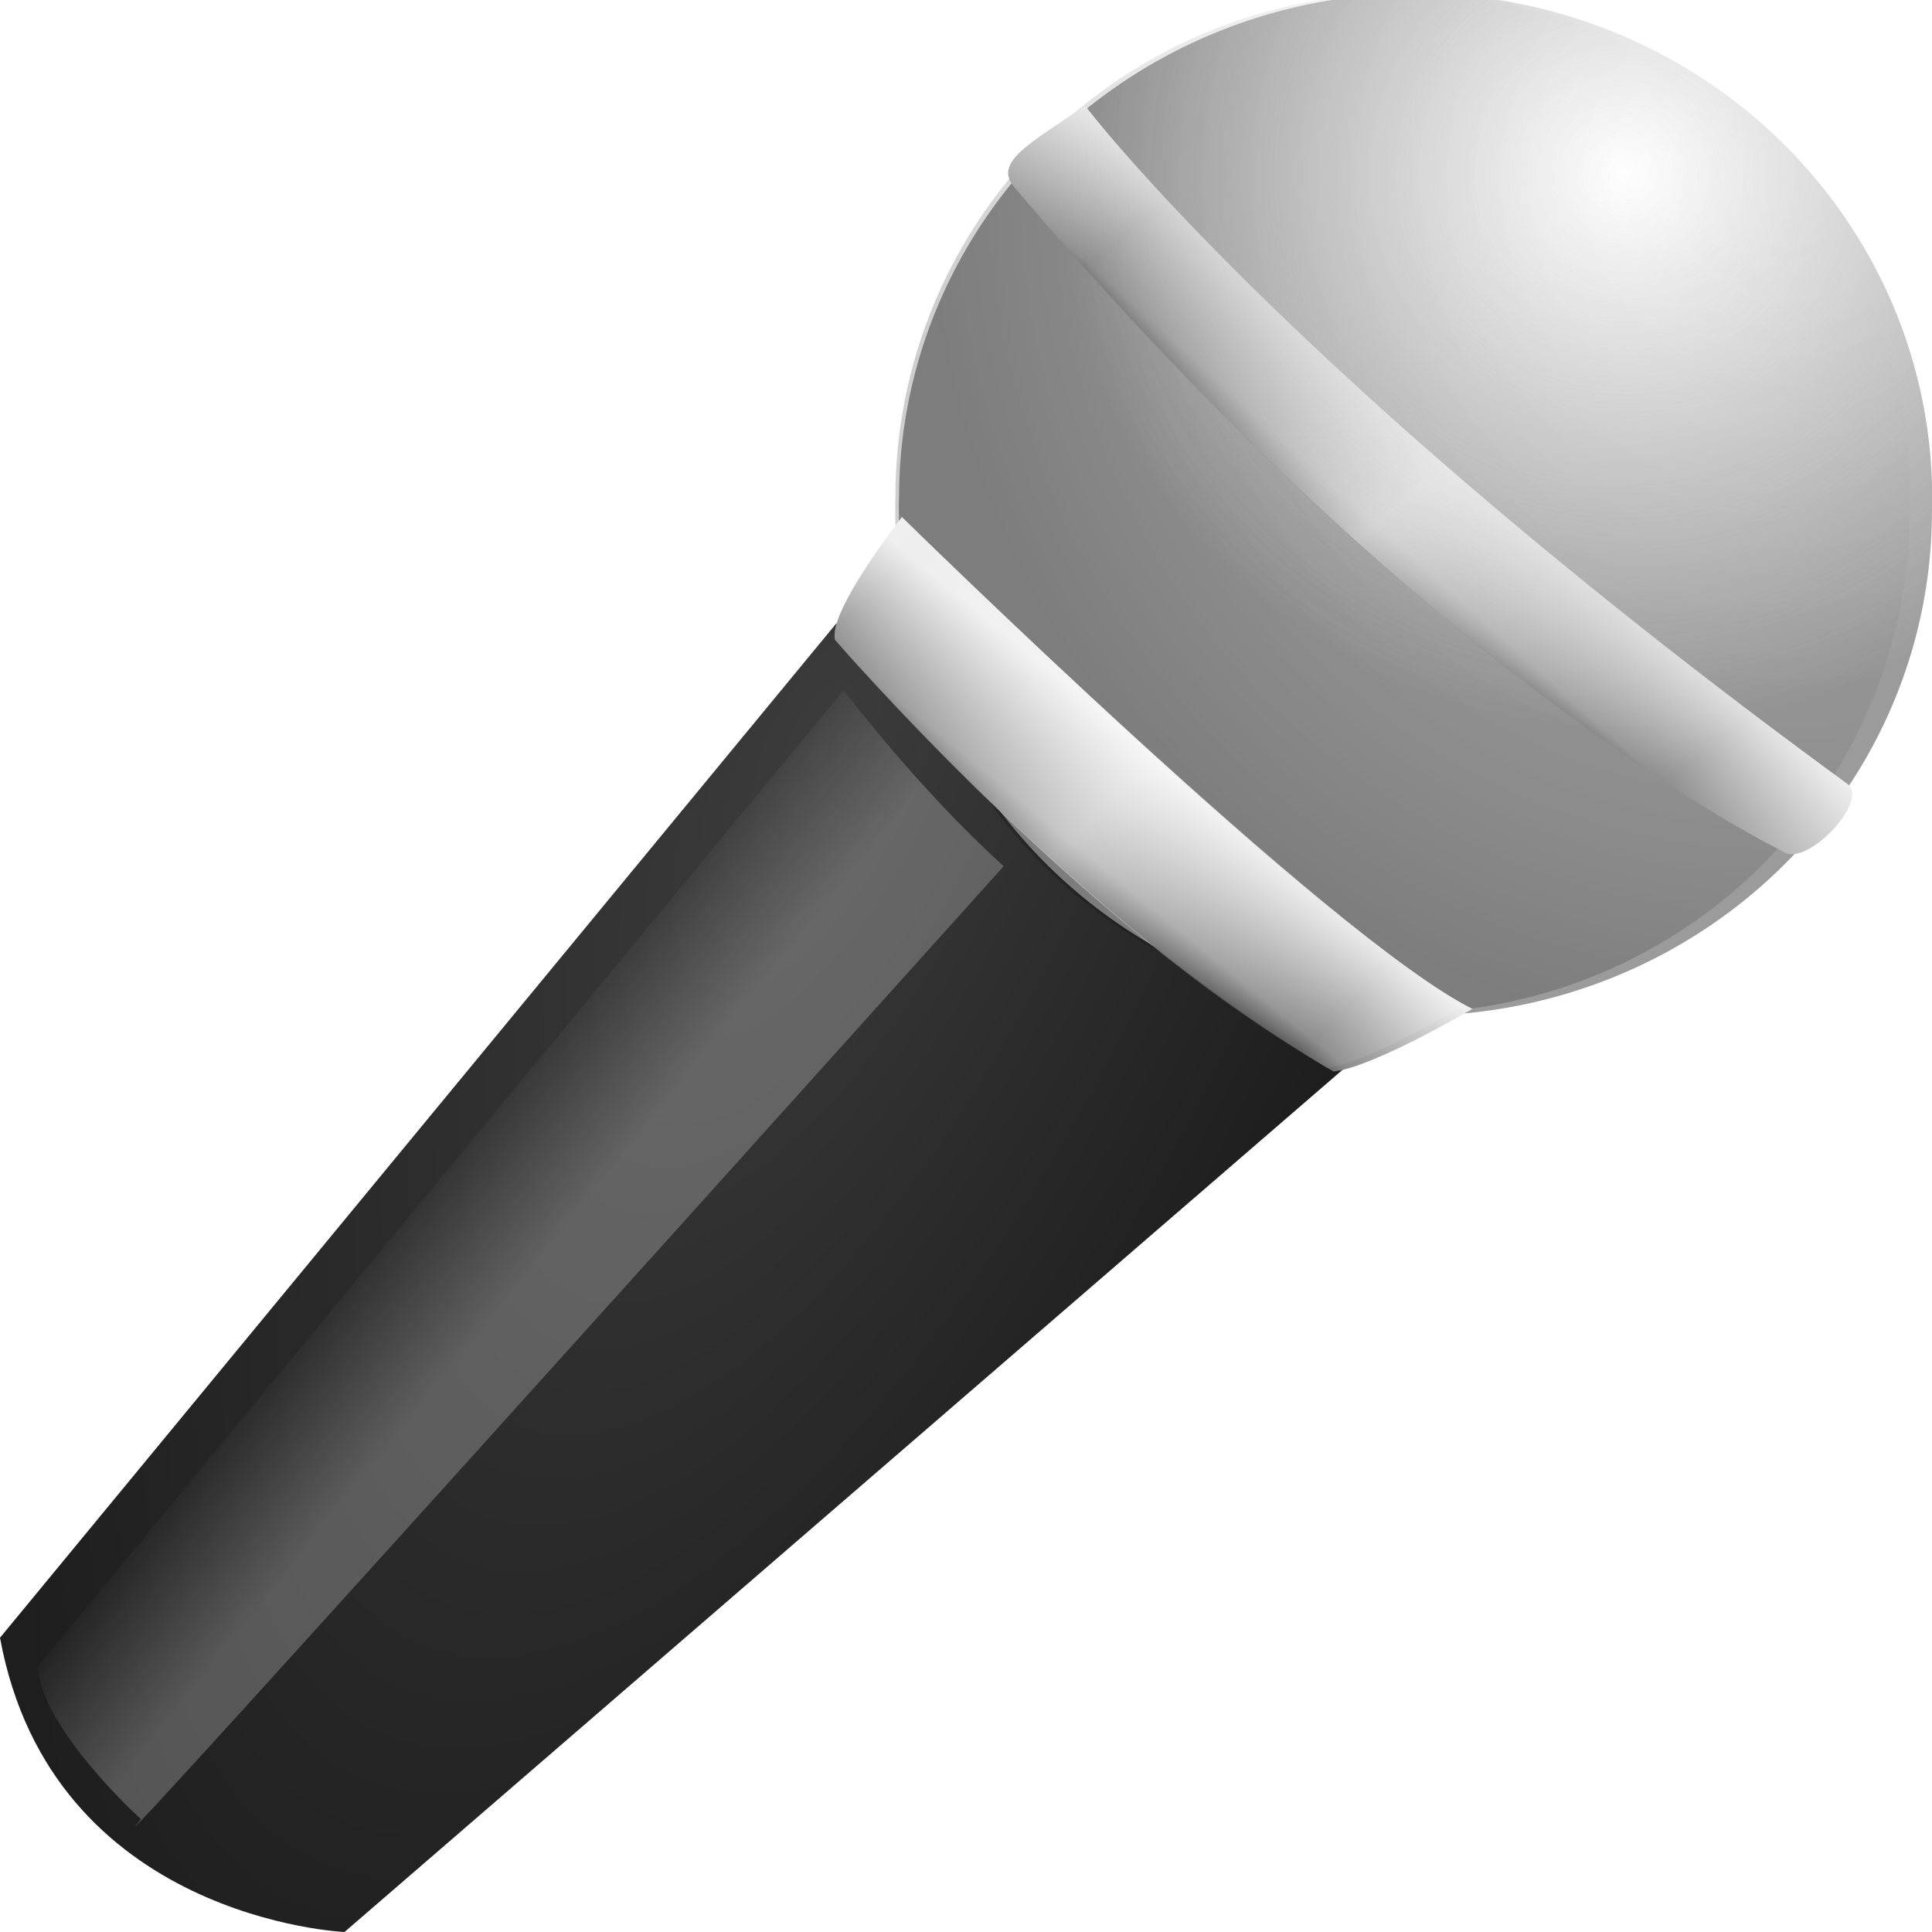 <?xml version="1.0" encoding="UTF-8" standalone="no"?>
<!-- Created with Inkscape (http://www.inkscape.org/) -->

<svg
   xmlns:svg="http://www.w3.org/2000/svg"
   xmlns="http://www.w3.org/2000/svg"
   xmlns:xlink="http://www.w3.org/1999/xlink"
   version="1.0"
   width="22"
   height="22"
   id="svg2">
  <defs
     id="defs4">
    <linearGradient
       id="linearGradient3622">
      <stop
         id="stop3624"
         style="stop-color:#3c3c3c;stop-opacity:1"
         offset="0" />
      <stop
         id="stop3626"
         style="stop-color:#1e1e1e;stop-opacity:1"
         offset="1" />
    </linearGradient>
    <linearGradient
       id="linearGradient3324">
      <stop
         id="stop3326"
         style="stop-color:#ffffff;stop-opacity:1"
         offset="0" />
      <stop
         id="stop3328"
         style="stop-color:#ffffff;stop-opacity:0"
         offset="1" />
    </linearGradient>
    <linearGradient
       x1="17.676"
       y1="28.648"
       x2="15.543"
       y2="26.971"
       id="linearGradient4429"
       xlink:href="#linearGradient3324"
       gradientUnits="userSpaceOnUse"
       gradientTransform="matrix(0.644,0,0,0.628,-6.476,-0.099)" />
    <linearGradient
       id="linearGradient3155">
      <stop
         id="stop3157"
         style="stop-color:#ffffff;stop-opacity:1"
         offset="0" />
      <stop
         id="stop3159"
         style="stop-color:#9b9b9b;stop-opacity:1"
         offset="1" />
    </linearGradient>
    <radialGradient
       cx="37.972"
       cy="11.218"
       r="10.024"
       fx="37.972"
       fy="11.218"
       id="radialGradient4432"
       xlink:href="#linearGradient3155"
       gradientUnits="userSpaceOnUse"
       gradientTransform="matrix(0.649,0.012,-0.012,0.633,-5.995,-3.574)" />
    <linearGradient
       id="linearGradient3685">
      <stop
         id="stop3687"
         style="stop-color:#ffffff;stop-opacity:0"
         offset="0" />
      <stop
         id="stop3689"
         style="stop-color:#000000;stop-opacity:0.498"
         offset="0.771" />
      <stop
         id="stop3691"
         style="stop-color:#000000;stop-opacity:1"
         offset="1" />
    </linearGradient>
    <radialGradient
       cx="31.002"
       cy="20.938"
       r="0.914"
       fx="31.002"
       fy="20.938"
       id="radialGradient4596"
       xlink:href="#linearGradient3685"
       gradientUnits="userSpaceOnUse"
       gradientTransform="matrix(10.774,0.196,-0.197,10.688,-309.499,-225.809)" />
    <linearGradient
       x1="32.303"
       y1="18.646"
       x2="34.59"
       y2="16.081"
       id="linearGradient4609"
       xlink:href="#linearGradient3165"
       gradientUnits="userSpaceOnUse"
       gradientTransform="matrix(0.587,0.011,-0.011,0.573,-3.597,-2.83)" />
    <linearGradient
       x1="34.204"
       y1="17.334"
       x2="39"
       y2="23.119"
       id="linearGradient4606"
       xlink:href="#linearGradient3179"
       gradientUnits="userSpaceOnUse"
       gradientTransform="matrix(0.587,0.011,-0.011,0.573,-3.597,-2.83)"
       spreadMethod="reflect" />
    <linearGradient
       id="linearGradient3449">
      <stop
         id="stop3451"
         style="stop-color:#ffffff;stop-opacity:1"
         offset="0" />
      <stop
         id="stop3453"
         style="stop-color:#9b9b9b;stop-opacity:0"
         offset="1" />
    </linearGradient>
    <radialGradient
       cx="37.972"
       cy="11.218"
       r="10.024"
       fx="37.972"
       fy="11.218"
       id="radialGradient4602"
       xlink:href="#linearGradient3449"
       gradientUnits="userSpaceOnUse"
       gradientTransform="matrix(0.649,0.012,-0.012,0.633,-5.995,-3.574)" />
    <linearGradient
       id="linearGradient3165">
      <stop
         id="stop3167"
         style="stop-color:#1e1e1e;stop-opacity:1"
         offset="0" />
      <stop
         id="stop3173"
         style="stop-color:#8d8d8d;stop-opacity:1"
         offset="0.266" />
      <stop
         id="stop3169"
         style="stop-color:#eeeeee;stop-opacity:1"
         offset="1" />
    </linearGradient>
    <linearGradient
       x1="26.546"
       y1="25.605"
       x2="28.415"
       y2="23.377"
       id="linearGradient4339"
       xlink:href="#linearGradient3165"
       gradientUnits="userSpaceOnUse"
       gradientTransform="matrix(0.644,0,0,0.628,-5.152,-4.073)" />
    <linearGradient
       id="linearGradient3179">
      <stop
         id="stop3181"
         style="stop-color:#ffffff;stop-opacity:1"
         offset="0" />
      <stop
         id="stop3183"
         style="stop-color:#ffffff;stop-opacity:0"
         offset="1" />
    </linearGradient>
    <linearGradient
       x1="27.501"
       y1="24.468"
       x2="31.416"
       y2="28.492"
       id="linearGradient4336"
       xlink:href="#linearGradient3179"
       gradientUnits="userSpaceOnUse"
       gradientTransform="matrix(0.641,0,0,0.631,-5.138,-4.177)"
       spreadMethod="reflect" />
    <radialGradient
       cx="11.306"
       cy="8.303"
       r="8.703"
       fx="11.306"
       fy="8.303"
       id="radialGradient3628"
       xlink:href="#linearGradient3622"
       gradientUnits="userSpaceOnUse"
       gradientTransform="matrix(-0.766,1.716,-0.701,-0.313,23.788,-6.294)" />
  </defs>
  <g
     transform="translate(0,-2)"
     id="layer1">
    <path
       d="M 9.523,9.099 0,20.649 C 0.588,23.856 3.923,24 3.923,24 L 15.407,14.079 9.523,9.099 z"
       id="path3320"
       style="fill:url(#radialGradient3628);fill-opacity:1;fill-rule:evenodd;stroke:none" />
    <path
       d="M 11.429,11.864 C 0.101,24.462 1.606,22.716 1.606,22.716 c 0,0 -1.13,-1.02 -1.179,-1.738 L 9.607,9.859 c 0,0 0.845,1.123 1.823,2.005 z"
       id="path3322"
       style="opacity:0.24;fill:url(#linearGradient4429);fill-opacity:1;fill-rule:evenodd;stroke:none" />
    <path
       d="m 21.999,7.852 a 5.882,5.743 0.694 1 1 -11.761,-0.213 5.882,5.743 0.694 1 1 11.761,0.213 z"
       id="path2383"
       style="fill:url(#radialGradient4432);fill-opacity:1;stroke:none" />
    <path
       d="M 21.748,7.835 A 5.777,5.73 0 1 1 10.197,7.625 5.777,5.73 0 1 1 21.748,7.835 z"
       id="path3681"
       style="opacity:0.191;fill:url(#radialGradient4596);fill-opacity:1;stroke:none" />
    <path
       d="m 12.356,3.204 c 0,0 2.328,3.082 8.682,7.724 0.26,0.19 -0.492,0.982 -0.749,0.76 0,0 -3.934,-1.882 -8.741,-7.56 -0.238,-0.281 0.179,-0.494 0.809,-0.924 z"
       id="path3163"
       style="fill:url(#linearGradient4609);fill-opacity:1;fill-rule:evenodd;stroke:none" />
    <path
       d="m 12.356,3.204 c 0,0 2.328,3.082 8.682,7.724 0.26,0.19 -0.492,0.982 -0.749,0.76 0,0 -3.934,-1.882 -8.741,-7.56 -0.238,-0.281 0.179,-0.494 0.809,-0.924 z"
       id="path3177"
       style="opacity:0.674;fill:url(#linearGradient4606);fill-opacity:1;fill-rule:evenodd;stroke:none" />
    <path
       d="m 21.999,7.852 a 5.882,5.743 0.694 1 1 -11.761,-0.213 5.882,5.743 0.694 1 1 11.761,0.213 z"
       id="path2677"
       style="opacity:0.479;fill:url(#radialGradient4602);fill-opacity:1;stroke:none" />
    <path
       d="m 15.187,14.202 c 0.468,-0.057 1.58,-0.714 1.58,-0.714 -1.61,-0.8 -6.497,-5.601 -6.497,-5.601 0,0 -0.849,1.086 -0.761,1.4 0,0 2.809,3.257 5.677,4.915 z"
       id="path3302"
       style="fill:url(#linearGradient4339);fill-opacity:1;fill-rule:evenodd;stroke:none" />
    <path
       d="m 15.108,14.162 c 0.466,-0.057 1.573,-0.717 1.573,-0.717 -1.602,-0.803 -6.467,-5.62 -6.467,-5.62 0,0 -0.845,1.09 -0.757,1.405 0,0 2.796,3.269 5.651,4.932 z"
       id="path3316"
       style="opacity:0.526;fill:url(#linearGradient4336);fill-opacity:1;fill-rule:evenodd;stroke:none" />
  </g>
</svg>
